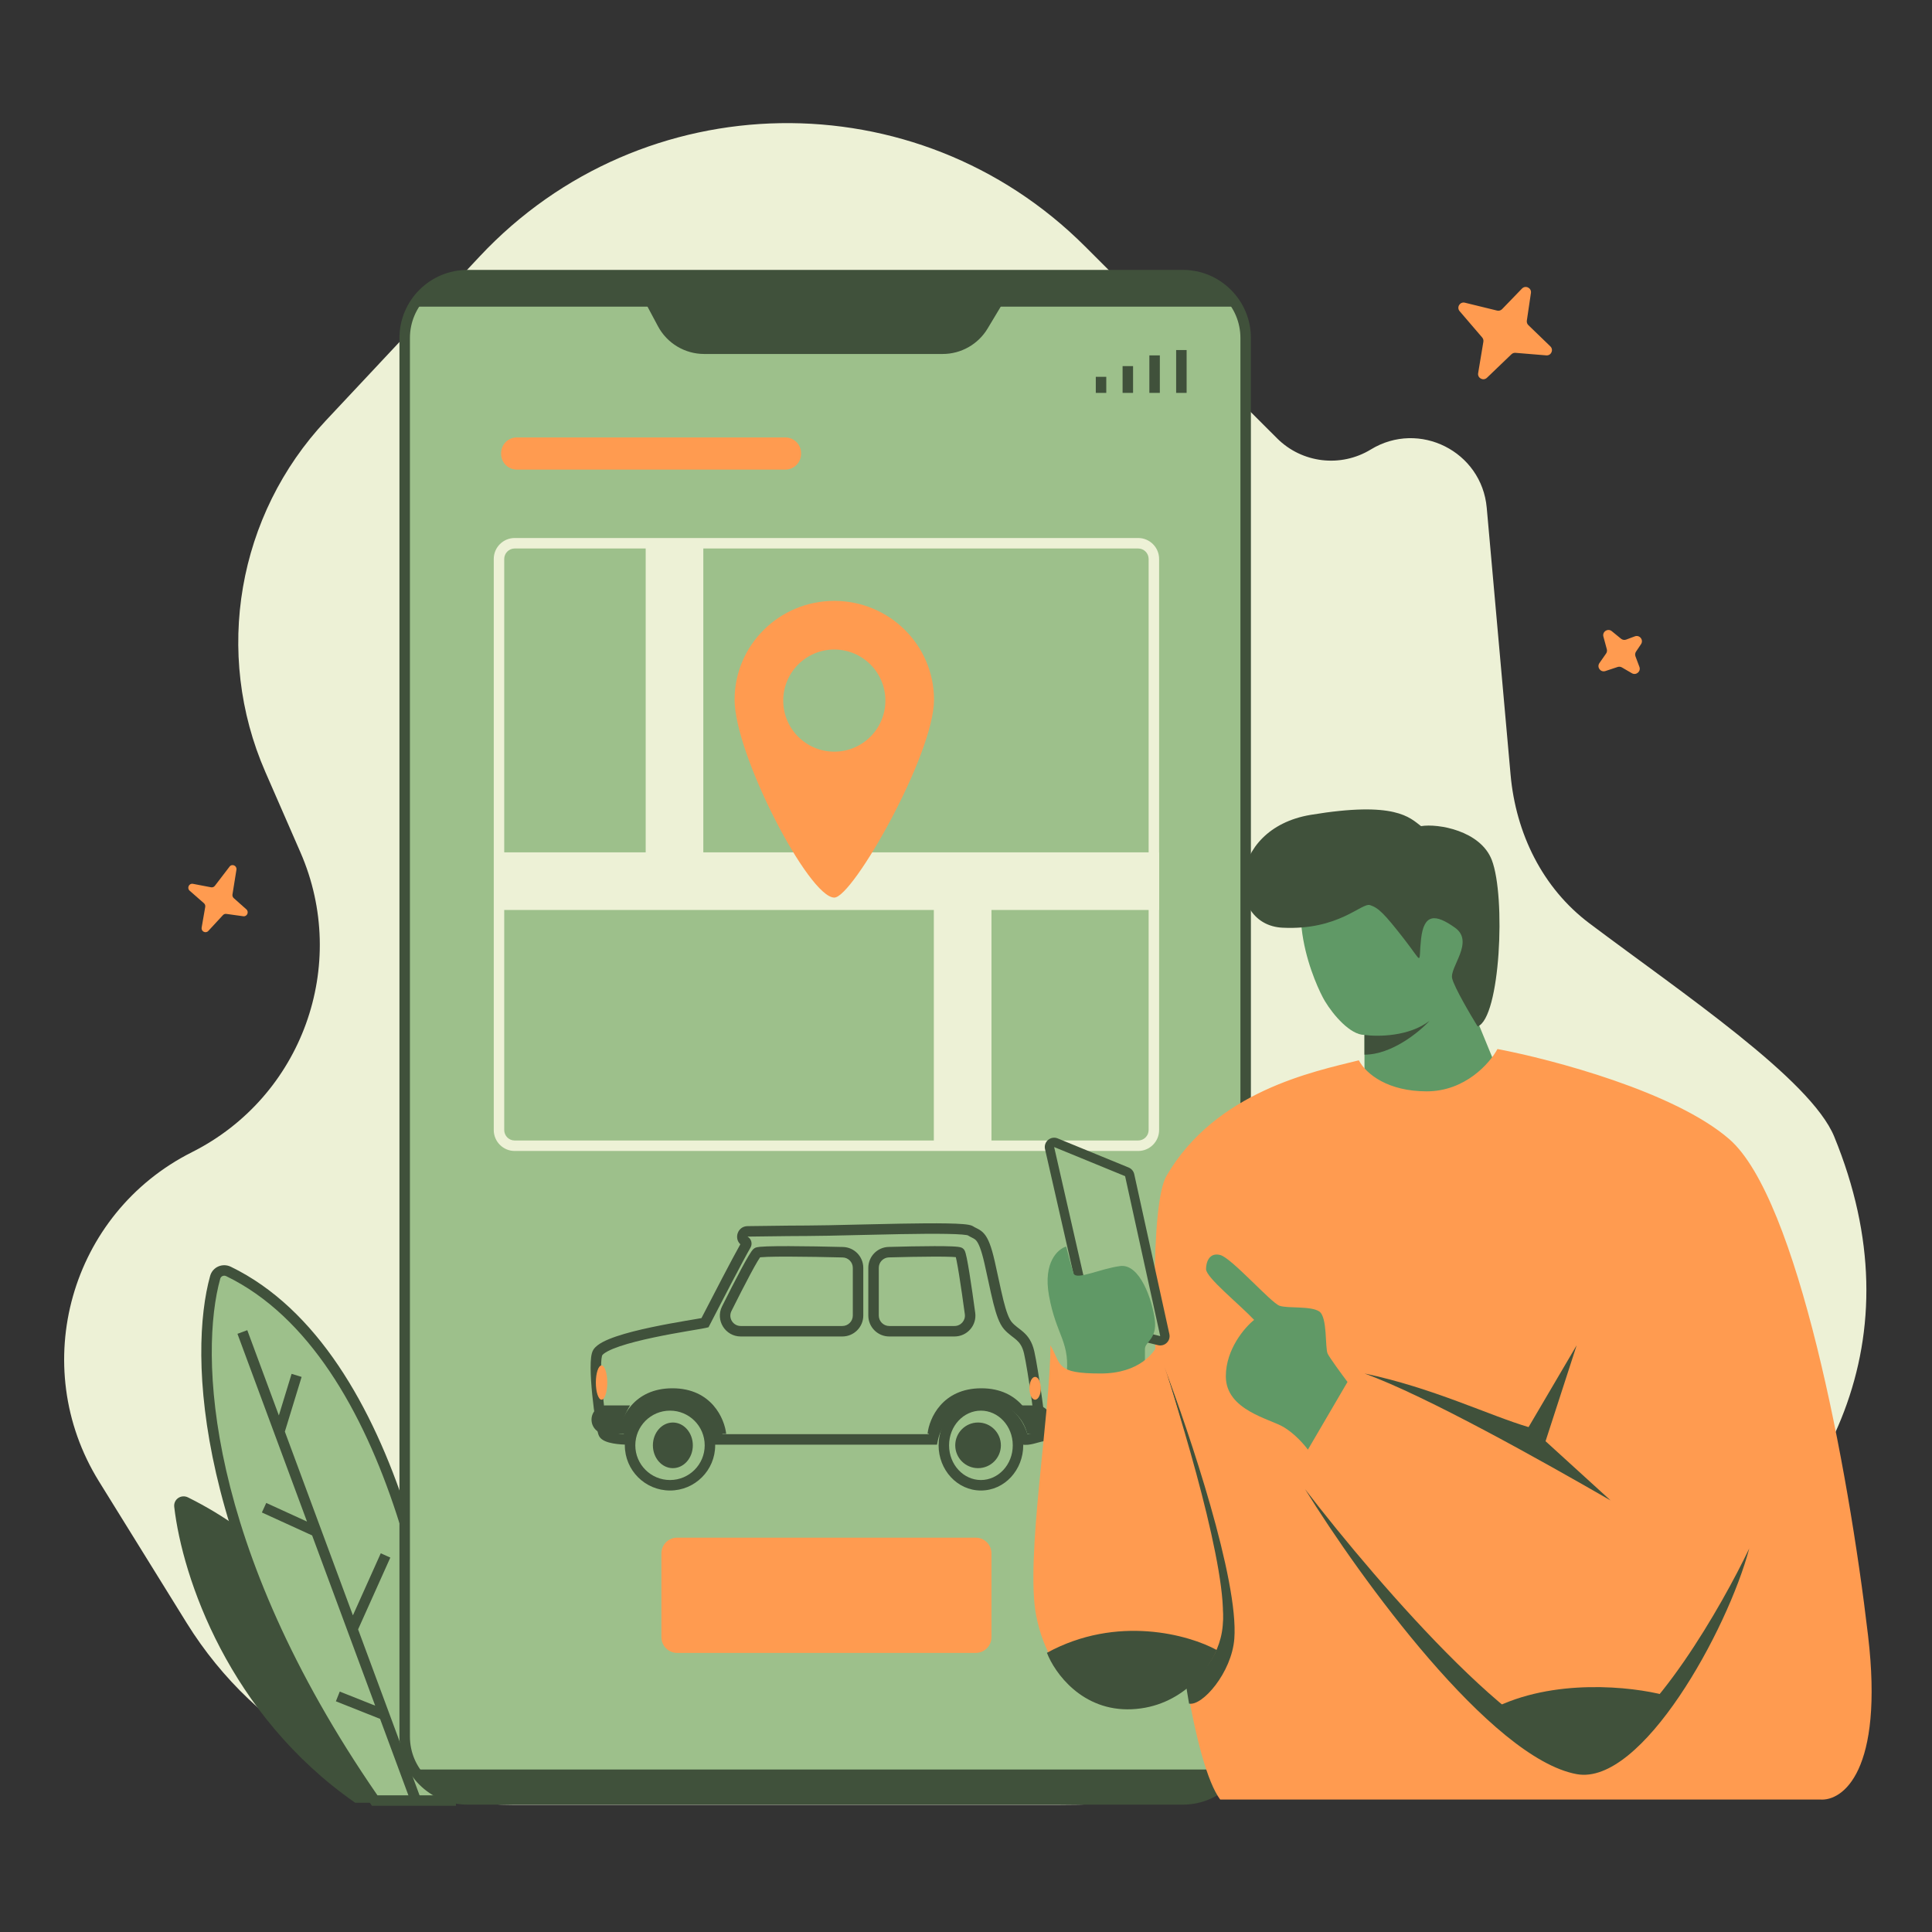 <svg xmlns="http://www.w3.org/2000/svg" fill="none" viewBox="0 0 3000 3000" id="Onlinetaxibooking"><rect x="0" y="0" width="3000" height="3000" fill="#333333" stroke="none"/><path fill="#edf1d6" d="M1642.94 2802.56H1335.46H797.402C590.692 2802.56 398.693 2695.7 289.858 2520.07L153.674 2300.31C42.289 2120.57 109.111 1884.05 298.113 1789.07C469.052 1703.16 542.983 1498.7 466.483 1323.44L412.027 1198.68C331.535 1014.26 368.546 799.672 506.172 652.831L745.051 397.956C997.705 128.385 1423.52 121.433 1684.85 382.614L1983 680.598C2021.73 719.303 2081.94 726.459 2128.67 697.909C2203.7 652.075 2300.79 700.941 2308.6 788.468L2345.6 1202.81C2353.74 1293.97 2395.03 1378.9 2468.22 1433.9C2612.6 1542.4 2811.77 1676.06 2848.2 1765.01C3104.99 2391.84 2320.71 2802.56 1642.94 2802.56Z" class="colore7e8ff svgShape"></path><path fill="#40513b" d="M292.029 2325.2C525.646 2441.1 622.787 2688.39 639.094 2799.28H551.513C355.336 2662.7 283.301 2449.84 270.565 2339.95C269.184 2328.03 281.285 2319.87 292.029 2325.2Z" class="color032068 svgShape"></path><path fill="#9dc08b" d="M354.871 1974.32C617.201 2101.61 694.22 2572.34 699.727 2795.91H581.83C309.649 2403.04 301.303 2101.32 334.149 1983.4C336.643 1974.45 346.508 1970.26 354.871 1974.32Z" class="colorffffff svgShape"></path><path fill="#40513b" fill-rule="evenodd" d="M341.986 1985.59C343.053 1981.75 347.305 1979.69 351.32 1981.64C479.378 2043.77 563.307 2190.51 615.874 2351.53C667.02 2508.21 687.823 2676.42 691.358 2787.77H586.096C317.244 2398 310.062 2100.19 341.986 1985.59ZM358.422 1967C345.711 1960.83 330.233 1967.14 326.312 1981.22C292.641 2102.1 302.01 2406.3 575.143 2800.54L577.569 2804.04H708.064L707.859 2795.71C705.091 2683.31 684.37 2508.93 631.341 2346.48C578.439 2184.43 492.693 2032.15 358.422 1967Z" clip-rule="evenodd" class="color032068 svgShape"></path><path fill="#40513b" fill-rule="evenodd" d="M368.723 2071.14L476.7 2362.68L413.418 2333.76L406.656 2348.56L484.675 2384.21L582.574 2648.54L527.572 2626.66L521.558 2641.78L590.179 2669.07L638.201 2798.73L653.459 2793.08L556.056 2530.09L606.094 2418.6L591.25 2411.94L547.992 2508.32L442.325 2223.02L468.343 2138.07L452.785 2133.3L433.011 2197.87L383.981 2065.49L368.723 2071.14Z" clip-rule="evenodd" class="color032068 svgShape"></path><path fill="#ff9b50" d="M2332.46 480.016L2363.33 448.083C2368.83 442.396 2378.39 447.105 2377.23 454.93L2370.87 497.834C2370.48 500.43 2371.37 503.052 2373.26 504.876L2407.39 537.864C2412.88 543.177 2408.68 552.45 2401.06 551.821L2353.25 547.872C2350.93 547.68 2348.63 548.495 2346.95 550.11L2308.92 586.607C2303.27 592.028 2293.98 587.125 2295.26 579.403L2303.37 530.656C2303.77 528.281 2303.09 525.853 2301.52 524.026L2266.53 483.213C2261.38 477.21 2266.96 468.136 2274.64 470.016L2324.68 482.264C2327.49 482.952 2330.45 482.096 2332.46 480.016zM2525.14 993.137L2538.58 988.108C2545.98 985.334 2552.59 993.694 2548.18 1000.26L2540.42 1011.82C2538.96 1014 2538.64 1016.75 2539.56 1019.21L2545.66 1035.49C2548.34 1042.65 2540.56 1049.22 2533.95 1045.38L2518.47 1036.38C2516.46 1035.21 2514.03 1034.96 2511.82 1035.7L2492.81 1042.01C2485.38 1044.48 2479.1 1036.06 2483.57 1029.64L2493.88 1014.86C2495.26 1012.89 2495.69 1010.4 2495.06 1008.08L2489.75 988.509C2487.68 980.877 2496.62 975.079 2502.75 980.076L2517.15 991.823C2519.39 993.651 2522.44 994.152 2525.14 993.137zM356.431 1345.72L333.619 1375.52C332.231 1377.33 329.967 1378.2 327.75 1377.78L299.555 1372.39C293.489 1371.23 289.829 1379.01 294.511 1383.11L316.67 1402.52C318.288 1403.94 319.052 1406.12 318.68 1408.26L313.121 1440.27C312.076 1446.29 319.34 1450.02 323.453 1445.57L346.215 1420.97C347.552 1419.53 349.489 1418.83 351.419 1419.1L377.762 1422.76C383.697 1423.58 387.057 1416.04 382.545 1412.02L362.954 1394.58C361.38 1393.18 360.629 1391.05 360.966 1388.95L367.144 1350.5C368.154 1344.21 360.276 1340.69 356.431 1345.72z" class="colorf4ad5e svgShape"></path><path fill="#9dc08b" d="M628.396 524.853C628.396 470.937 672.103 427.23 726.019 427.23H1836.64C1890.55 427.23 1934.26 470.937 1934.26 524.853V2696.48C1934.26 2750.4 1890.55 2794.11 1836.64 2794.11H726.019C672.104 2794.11 628.396 2750.4 628.396 2696.48V524.853Z" class="colorffffff svgShape"></path><path fill="#40513b" fill-rule="evenodd" d="M620.262 524.853C620.262 466.445 667.611 419.096 726.019 419.096H1836.64C1895.05 419.096 1942.39 466.445 1942.39 524.853V2696.48C1942.39 2754.89 1895.05 2802.24 1836.64 2802.24H726.019C667.611 2802.24 620.262 2754.89 620.262 2696.48V524.853ZM726.019 435.366C676.597 435.366 636.532 475.431 636.532 524.853V2696.48C636.532 2745.91 676.597 2785.97 726.019 2785.97H1836.64C1886.06 2785.97 1926.12 2745.91 1926.12 2696.48V524.853C1926.12 475.431 1886.06 435.366 1836.64 435.366H726.019Z" clip-rule="evenodd" class="color032068 svgShape"></path><path fill="#40513b" d="M1021.67 506.583L979.346 427.227H1583.31L1533.55 510.154C1518.85 534.658 1492.37 549.651 1463.79 549.651H1093.45C1063.41 549.651 1035.81 533.092 1021.67 506.583Z" class="color032068 svgShape"></path><path fill="#40513b" d="M1918.25 476.197H636.088C678.528 433.756 719.065 425.867 734.028 427.227H1820.31C1872.54 427.227 1907.36 459.874 1918.25 476.197zM1917.63 2747.7H645.033C689.138 2790.82 714.629 2798.84 730.179 2797.46H1832.48C1886.76 2797.46 1906.32 2764.28 1917.63 2747.7z" class="color032068 svgShape"></path><path fill="#ff9b50" d="M778.104 703.682C778.104 690.203 789.03 679.276 802.509 679.276H1219.48C1232.96 679.276 1243.89 690.203 1243.89 703.682V704.776C1243.89 718.255 1232.96 729.182 1219.48 729.182H802.509C789.03 729.182 778.104 718.255 778.104 704.776V703.682Z" class="colorf4ad5e svgShape"></path><path fill="#edf1d6" fill-rule="evenodd" d="M766.695 867.954C766.695 849.982 781.264 835.413 799.236 835.413H1767.32C1785.3 835.413 1799.86 849.982 1799.86 867.954V1754.69C1799.86 1772.66 1785.3 1787.23 1767.32 1787.23H799.236C781.264 1787.23 766.695 1772.66 766.695 1754.69V867.954ZM799.236 851.683C790.25 851.683 782.966 858.968 782.966 867.954V1754.69C782.966 1763.68 790.25 1770.96 799.236 1770.96H1767.32C1776.31 1770.96 1783.59 1763.68 1783.59 1754.69V867.954C1783.59 858.968 1776.31 851.683 1767.32 851.683H799.236Z" clip-rule="evenodd" class="colore7e8ff svgShape"></path><path fill="#ff9b50" d="M1027.02 2412.07C1027.02 2398.59 1037.95 2387.67 1051.43 2387.67H1515.13C1528.61 2387.67 1539.54 2398.59 1539.54 2412.07V2542.24C1539.54 2555.71 1528.61 2566.64 1515.13 2566.64H1051.43C1037.95 2566.64 1027.02 2555.71 1027.02 2542.24V2412.07Z" class="colorf4ad5e svgShape"></path><path fill="#40513b" fill-rule="evenodd" d="M1842.58 543.531V610.072H1826.31V543.531H1842.58zM1801 551.849V610.072H1784.73V551.849H1801zM1759.41 568.484V610.072H1743.14V568.484H1759.41zM1717.82 585.119V610.072H1701.55V585.119H1717.82z" clip-rule="evenodd" class="color032068 svgShape"></path><path fill="#edf1d6" d="M774.83 1323.52H1799.86V1413.01H774.83V1323.52Z" class="colore7e8ff svgShape"></path><path fill="#edf1d6" d="M1002.62 843.549H1092.1V1339.8H1002.62V843.549zM1450.05 1372.34H1539.54V1779.1H1450.05V1372.34z" class="colore7e8ff svgShape"></path><path fill="#ff9b50" fill-rule="evenodd" d="M1295.5 1393.77C1324.3 1393.77 1450.33 1171.43 1450.33 1086.61C1450.33 1001.79 1381.01 933.036 1295.5 933.036C1209.98 933.036 1140.66 1001.79 1140.66 1086.61C1140.66 1171.43 1255.89 1393.77 1295.5 1393.77ZM1295.5 1167.18C1339.3 1167.18 1374.8 1131.67 1374.8 1087.87C1374.8 1044.07 1339.3 1008.57 1295.5 1008.57C1251.7 1008.57 1216.19 1044.07 1216.19 1087.87C1216.19 1131.67 1251.7 1167.18 1295.5 1167.18Z" clip-rule="evenodd" class="colorf4ad5e svgShape"></path><path fill="#9dc08b" d="M1102.39 2244.31C1102.39 2278.55 1074.63 2306.32 1040.39 2306.32C1006.14 2306.32 978.377 2278.55 978.377 2244.31C978.377 2210.06 1006.14 2182.3 1040.39 2182.3C1074.63 2182.3 1102.39 2210.06 1102.39 2244.31Z" class="colorffffff svgShape"></path><path fill="#40513b" fill-rule="evenodd" d="M1040.39 2190.43C1010.63 2190.43 986.513 2214.55 986.513 2244.31C986.513 2274.06 1010.63 2298.18 1040.39 2298.18C1070.14 2298.18 1094.26 2274.06 1094.26 2244.31C1094.26 2214.55 1070.14 2190.43 1040.39 2190.43ZM970.242 2244.31C970.242 2205.57 1001.65 2174.16 1040.39 2174.16C1079.12 2174.16 1110.53 2205.57 1110.53 2244.31C1110.53 2283.05 1079.12 2314.45 1040.39 2314.45C1001.65 2314.45 970.242 2283.05 970.242 2244.31Z" clip-rule="evenodd" class="color032068 svgShape"></path><path fill="#9dc08b" d="M1580.74 2244.31C1580.74 2278.55 1554.96 2306.32 1523.16 2306.32C1491.36 2306.32 1465.58 2278.55 1465.58 2244.31C1465.58 2210.06 1491.36 2182.3 1523.16 2182.3C1554.96 2182.3 1580.74 2210.06 1580.74 2244.31Z" class="colorffffff svgShape"></path><path fill="#40513b" fill-rule="evenodd" d="M1523.16 2190.43C1496.41 2190.43 1473.72 2213.98 1473.72 2244.31C1473.72 2274.64 1496.41 2298.18 1523.16 2298.18C1549.91 2298.18 1572.61 2274.64 1572.61 2244.31C1572.61 2213.98 1549.91 2190.43 1523.16 2190.43ZM1457.45 2244.31C1457.45 2206.15 1486.31 2174.16 1523.16 2174.16C1560.01 2174.16 1588.88 2206.15 1588.88 2244.31C1588.88 2282.47 1560.01 2314.45 1523.16 2314.45C1486.31 2314.45 1457.45 2282.47 1457.45 2244.31Z" clip-rule="evenodd" class="color032068 svgShape"></path><path fill="#9dc08b" d="M1589.02 2235.14C1582.13 2201.8 1553.25 2176.78 1518.67 2176.78C1484.09 2176.78 1455.21 2201.8 1448.32 2235.14H1115.58C1108.68 2201.8 1079.8 2176.78 1045.22 2176.78C1010.64 2176.78 981.763 2201.8 974.87 2235.14C963.86 2235.14 940.94 2233.3 937.344 2225.93C932.849 2216.71 919.104 2113.82 928.365 2100C944.832 2075.42 1082.68 2057 1094.67 2053.93C1112.46 2019.32 1147.76 1951.31 1158.3 1933.25C1159.49 1931.2 1158.83 1928.52 1156.78 1927.33C1149.62 1923.21 1152.54 1912.15 1160.81 1912.07C1191.83 1911.74 1227.59 1911.1 1253.48 1911.1C1313.41 1911.1 1494.71 1903.43 1506.69 1911.1C1518.67 1918.78 1526.17 1914.18 1536.65 1960.25C1547.14 2006.32 1553.13 2044.71 1565.12 2058.53C1577.11 2072.35 1592.09 2073.89 1598.08 2100C1604.07 2126.1 1617.56 2221.32 1616.06 2230.53C1608.57 2232.07 1597.54 2236.68 1589.02 2235.14Z" class="colorffffff svgShape"></path><path fill="#40513b" fill-rule="evenodd" d="M1331.84 1917.8C1300.11 1918.56 1271.37 1919.24 1253.48 1919.24C1236.06 1919.24 1214.2 1919.53 1192.26 1919.81C1181.66 1919.95 1171.04 1920.09 1160.9 1920.2C1160.89 1920.2 1160.9 1920.2 1160.9 1920.2C1160.89 1920.22 1160.88 1920.24 1160.87 1920.26C1160.87 1920.27 1160.87 1920.29 1160.87 1920.3C1166.95 1923.82 1168.7 1931.56 1165.33 1937.35C1154.93 1955.17 1119.76 2022.92 1101.9 2057.65L1100.23 2060.9L1096.69 2061.81C1094.17 2062.45 1087.29 2063.61 1078.09 2065.16C1074.77 2065.72 1071.14 2066.33 1067.32 2066.98C1052.49 2069.52 1033.74 2072.86 1014.89 2076.86C995.986 2080.86 977.2 2085.49 962.225 2090.57C954.727 2093.11 948.402 2095.69 943.574 2098.27C938.525 2100.96 936.038 2103.16 935.124 2104.52C935.125 2104.52 935.123 2104.53 935.118 2104.54C935.048 2104.71 934.445 2106.16 933.985 2109.97C933.54 2113.65 933.337 2118.47 933.365 2124.17C933.419 2135.54 934.384 2149.71 935.792 2163.88C937.197 2178.04 939.028 2192.04 940.777 2203.03C941.653 2208.53 942.498 2213.21 943.247 2216.75C943.623 2218.53 943.96 2219.94 944.248 2221C944.377 2221.47 944.479 2221.8 944.551 2222.03C944.795 2222.2 945.336 2222.55 946.377 2223C948.416 2223.87 951.3 2224.66 954.791 2225.29C959.299 2226.12 964.243 2226.59 968.574 2226.83C978.478 2193.27 1008.94 2168.65 1045.22 2168.65C1081.57 2168.65 1112.08 2193.36 1121.93 2227H1441.97C1451.82 2193.36 1482.32 2168.65 1518.67 2168.65C1555.07 2168.65 1585.61 2193.43 1595.41 2227.14C1597.06 2226.94 1598.92 2226.59 1601.01 2226.08C1602.98 2225.6 1604.94 2225.05 1606.97 2224.48L1607.67 2224.28C1607.74 2224.27 1607.8 2224.25 1607.87 2224.23C1607.86 2224.12 1607.85 2224.01 1607.85 2223.89C1607.62 2220.51 1607.21 2216.06 1606.64 2210.79C1605.5 2200.28 1603.78 2186.78 1601.82 2172.72C1597.89 2144.47 1593.06 2114.48 1590.15 2101.82C1587.56 2090.51 1583.25 2085.05 1578.42 2080.71C1576.47 2078.96 1574.52 2077.47 1572.29 2075.76C1571.4 2075.08 1570.47 2074.36 1569.47 2073.57C1566.13 2070.96 1562.47 2067.9 1558.97 2063.86C1555.08 2059.37 1552.05 2053.36 1549.5 2046.75C1546.92 2040.04 1544.62 2032.14 1542.44 2023.47C1539.84 2013.17 1537.27 2001.24 1534.52 1988.46C1532.69 1979.96 1530.78 1971.08 1528.72 1962.05C1523.48 1939.04 1519.3 1930.44 1516.01 1926.51C1514.55 1924.78 1513.11 1923.79 1511.11 1922.71C1510.64 1922.46 1510.03 1922.16 1509.32 1921.81C1507.5 1920.89 1505.01 1919.65 1502.71 1918.21C1502.54 1918.16 1502.04 1918.02 1501.07 1917.84C1499.43 1917.54 1497.13 1917.26 1494.14 1917.01C1488.19 1916.5 1480.1 1916.18 1470.35 1916C1450.89 1915.64 1425.35 1915.88 1398.21 1916.36C1376.34 1916.74 1353.4 1917.29 1331.84 1917.8ZM930.033 2229.49C928.951 2227.27 928.072 2223.63 927.329 2220.12C926.503 2216.22 925.609 2211.24 924.709 2205.58C922.906 2194.26 921.036 2179.94 919.601 2165.49C918.169 2151.07 917.153 2136.34 917.094 2124.25C917.065 2118.22 917.273 2112.65 917.832 2108.02C918.339 2103.82 919.273 2098.95 921.607 2095.47C924.81 2090.69 930.233 2086.94 935.921 2083.91C941.831 2080.76 949.07 2077.85 957 2075.16C972.877 2069.77 992.39 2064.99 1011.51 2060.94C1030.68 2056.87 1049.67 2053.49 1064.57 2050.94C1069.11 2050.17 1073.2 2049.48 1076.78 2048.88C1082.17 2047.97 1086.39 2047.26 1089.22 2046.74C1106.55 2013.08 1137.68 1953.13 1149.59 1932.09C1139.35 1922.63 1145.61 1904.09 1160.72 1903.93C1170.76 1903.82 1181.32 1903.69 1191.89 1903.55C1213.9 1903.26 1235.96 1902.97 1253.48 1902.97C1271.22 1902.97 1299.57 1902.29 1331.08 1901.54C1352.67 1901.03 1375.75 1900.48 1397.92 1900.09C1425.09 1899.61 1450.87 1899.37 1470.65 1899.73C1480.52 1899.91 1489.02 1900.25 1495.51 1900.79C1498.74 1901.07 1501.62 1901.4 1503.99 1901.84C1505.96 1902.2 1508.84 1902.82 1511.08 1904.25C1512.77 1905.34 1514.04 1905.97 1515.6 1906.74C1516.52 1907.19 1517.54 1907.7 1518.79 1908.37C1521.9 1910.04 1525.23 1912.21 1528.46 1916.04C1534.52 1923.25 1539.34 1935.38 1544.59 1958.44C1546.75 1967.95 1548.7 1977 1550.53 1985.52C1553.22 1998.01 1555.66 2009.38 1558.21 2019.49C1560.33 2027.91 1562.44 2035.08 1564.68 2040.9C1566.96 2046.81 1569.17 2050.79 1571.27 2053.2C1573.76 2056.08 1576.47 2058.39 1579.5 2060.77C1580.22 2061.33 1580.98 2061.91 1581.77 2062.52C1584.16 2064.36 1586.83 2066.4 1589.28 2068.6C1596.43 2075.01 1602.61 2083.37 1606.01 2098.18C1609.1 2111.62 1614.01 2142.29 1617.94 2170.48C1619.91 2184.63 1621.65 2198.3 1622.81 2209.05C1623.39 2214.41 1623.83 2219.11 1624.08 2222.8C1624.3 2226.1 1624.46 2229.59 1624.09 2231.84L1623.19 2237.38L1617.69 2238.5C1616.15 2238.82 1614.33 2239.31 1612.07 2239.95C1611.84 2240.01 1611.61 2240.08 1611.37 2240.15C1609.38 2240.71 1607.12 2241.34 1604.84 2241.89C1599.89 2243.09 1593.6 2244.23 1587.58 2243.15L1582.17 2242.17L1581.06 2236.79C1574.9 2207.01 1549.18 2184.92 1518.67 2184.92C1488.16 2184.92 1462.44 2207.01 1456.28 2236.79L1454.94 2243.27H1108.95L1107.61 2236.79C1101.45 2207.01 1075.73 2184.92 1045.22 2184.92C1014.71 2184.92 988.993 2207.01 982.837 2236.79L981.496 2243.27H974.871C969.037 2243.27 960.039 2242.79 951.863 2241.3C947.798 2240.56 943.589 2239.5 939.976 2237.95C936.691 2236.55 932.261 2234.06 930.033 2229.49Z" clip-rule="evenodd" class="color032068 svgShape"></path><path fill="#40513b" d="M1595.1 2226.59C1588.12 2196.42 1558.86 2173.79 1523.83 2173.79 1488.79 2173.79 1459.53 2196.42 1452.55 2226.59L1440.34 2226.07C1442.87 2202.62 1463.1 2155.72 1523.83 2155.72 1584.55 2155.72 1604.79 2202.97 1607.32 2226.59H1595.1zM1115.42 2226.59C1108.44 2196.42 1079.18 2173.79 1044.15 2173.79 1009.11 2173.79 979.85 2196.42 972.866 2226.59 969.576 2226.59 965.237 2226.45 960.66 2226.07 963.188 2202.62 983.423 2155.72 1044.15 2155.72 1104.87 2155.72 1125.11 2202.97 1127.64 2226.59H1115.42z" class="color032068 svgShape"></path><path fill="#40513b" d="M1075.82 2244.31C1075.82 2263.88 1061.94 2279.74 1044.81 2279.74 1027.69 2279.74 1013.81 2263.88 1013.81 2244.31 1013.81 2224.74 1027.69 2208.87 1044.81 2208.87 1061.94 2208.87 1075.82 2224.74 1075.82 2244.31zM1554.17 2244.31C1554.17 2263.88 1538.3 2279.74 1518.73 2279.74 1499.16 2279.74 1483.3 2263.88 1483.3 2244.31 1483.3 2224.74 1499.16 2208.87 1518.73 2208.87 1538.3 2208.87 1554.17 2224.74 1554.17 2244.31zM940.661 2226.59H961.96C964.149 2208.26 973.816 2189.43 978.377 2182.3H940.661C927.624 2182.3 917.407 2193.51 918.61 2206.49 919.665 2217.88 929.222 2226.59 940.661 2226.59zM1609.47 2226.59H1598.11C1595.79 2208.26 1585.57 2189.43 1580.74 2182.3H1609.47C1622.55 2182.3 1632.79 2193.58 1631.51 2206.61 1630.4 2217.94 1620.86 2226.59 1609.47 2226.59z" class="color032068 svgShape"></path><path fill="#ff9b50" d="M942.943 2146.87C942.943 2161.54 938.977 2173.44 934.085 2173.44 929.193 2173.44 925.227 2161.54 925.227 2146.87 925.227 2132.19 929.193 2120.29 934.085 2120.29 938.977 2120.29 942.943 2132.19 942.943 2146.87zM1616.18 2155.72C1616.18 2165.51 1612.21 2173.44 1607.32 2173.44 1602.42 2173.44 1598.46 2165.51 1598.46 2155.72 1598.46 2145.94 1602.42 2138.01 1607.32 2138.01 1612.21 2138.01 1616.18 2145.94 1616.18 2155.72z" class="colorf4ad5e svgShape"></path><path fill="#9dc08b" d="M1150.25 2067.14H1307.97C1321.45 2067.14 1332.37 2056.21 1332.37 2042.73V1968.77C1332.37 1955.58 1321.92 1944.77 1308.74 1944.44 1256.64 1943.13 1181.09 1942.03 1175.93 1945.1 1171.42 1947.78 1147.96 1993.13 1128.49 2032.16 1120.44 2048.29 1132.23 2067.14 1150.25 2067.14zM1356.44 2042.73V1968.67C1356.44 1955.52 1366.86 1944.73 1380 1944.36 1425.31 1943.09 1487.29 1942.1 1490.32 1945.1 1493.21 1947.95 1500.77 1999.2 1506.25 2039.66 1508.23 2054.24 1496.86 2067.14 1482.15 2067.14H1380.85C1367.37 2067.14 1356.44 2056.21 1356.44 2042.73z" class="colorffffff svgShape"></path><path fill="#40513b" fill-rule="evenodd" d="M1178.82 1952.65C1178.82 1952.65 1178.85 1952.64 1178.93 1952.62C1178.86 1952.64 1178.82 1952.65 1178.82 1952.65ZM1180.25 1952.4C1180.68 1952.35 1181.18 1952.29 1181.78 1952.23C1184.19 1952 1187.58 1951.8 1191.82 1951.65C1200.29 1951.35 1211.73 1951.24 1224.72 1951.26C1250.67 1951.32 1282.51 1951.92 1308.53 1952.57C1317.27 1952.79 1324.24 1959.96 1324.24 1968.77V2042.74C1324.24 2051.72 1316.96 2059.01 1307.97 2059.01H1150.25C1138.21 2059.01 1130.45 2046.45 1135.77 2035.79C1145.5 2016.3 1156.19 1995.29 1164.99 1978.84C1169.4 1970.6 1173.3 1963.59 1176.33 1958.52C1177.86 1955.98 1179.1 1954.03 1180.04 1952.7C1180.12 1952.6 1180.19 1952.5 1180.25 1952.4ZM1181.06 1951.37C1181.11 1951.32 1181.13 1951.29 1181.13 1951.3C1181.13 1951.3 1181.11 1951.32 1181.06 1951.37ZM1224.75 1934.99C1250.88 1935.05 1282.86 1935.65 1308.94 1936.31C1326.58 1936.75 1340.51 1951.2 1340.51 1968.77V2042.74C1340.51 2060.71 1325.94 2075.28 1307.97 2075.28H1150.25C1126.25 2075.28 1110.44 2050.12 1121.21 2028.53C1130.96 2008.99 1141.73 1987.81 1150.65 1971.16C1155.1 1962.84 1159.14 1955.57 1162.38 1950.16C1163.99 1947.47 1165.47 1945.13 1166.75 1943.31C1167.39 1942.41 1168.06 1941.53 1168.73 1940.75C1169.26 1940.15 1170.32 1938.97 1171.78 1938.1L1175.87 1944.99L1171.78 1938.1C1173.47 1937.1 1175.36 1936.73 1176.2 1936.58C1177.38 1936.35 1178.75 1936.18 1180.19 1936.04C1183.1 1935.75 1186.87 1935.54 1191.24 1935.39C1200.02 1935.07 1211.7 1934.97 1224.75 1934.99ZM1492.98 1937.31C1493.56 1937.55 1494.85 1938.13 1496.04 1939.31C1497.52 1940.78 1498.24 1942.58 1498.46 1943.15L1498.48 1943.18C1498.84 1944.09 1499.16 1945.11 1499.44 1946.12C1500.01 1948.15 1500.61 1950.76 1501.23 1953.75C1502.46 1959.76 1503.87 1967.83 1505.35 1976.98C1508.3 1995.31 1511.57 2018.32 1514.32 2038.57C1516.96 2058.07 1501.74 2075.28 1482.15 2075.28H1380.85C1362.88 2075.28 1348.31 2060.71 1348.31 2042.74V1968.67C1348.31 1951.15 1362.19 1936.73 1379.77 1936.23C1402.46 1935.59 1429.36 1935.02 1451.01 1934.99C1461.81 1934.97 1471.41 1935.09 1478.54 1935.41C1482.08 1935.57 1485.18 1935.78 1487.57 1936.08C1488.75 1936.22 1489.96 1936.41 1491.05 1936.69C1491.59 1936.82 1492.27 1937.02 1492.98 1937.31ZM1451.03 1951.26C1429.6 1951.29 1402.86 1951.86 1380.23 1952.49C1371.52 1952.74 1364.58 1959.89 1364.58 1968.67V2042.74C1364.58 2051.72 1371.86 2059.01 1380.85 2059.01H1482.15C1491.98 2059.01 1499.5 2050.4 1498.19 2040.76C1495.46 2020.55 1492.2 1997.7 1489.28 1979.57C1487.82 1970.49 1486.45 1962.69 1485.29 1957.03C1484.88 1955.05 1484.51 1953.39 1484.19 1952.08C1482.54 1951.92 1480.41 1951.78 1477.82 1951.66C1471.06 1951.36 1461.76 1951.25 1451.03 1951.26ZM1483.36 1949.19C1483.36 1949.2 1483.36 1949.2 1483.37 1949.21C1483.26 1949.01 1483.27 1948.96 1483.36 1949.19Z" clip-rule="evenodd" class="color032068 svgShape"></path><path fill="#609966" d="M2281.3 1554.44L2320.84 1650.83C2320.84 1680.04 2304.15 1738.45 2237.37 1738.45C2170.59 1738.45 2130.46 1700.48 2118.75 1681.5V1607.02C2096.78 1607.02 2070.42 1576.35 2057.24 1554.44C2044.06 1532.54 1982.55 1401.1 2052.85 1317.86C2123.14 1234.62 2219.79 1291.58 2281.3 1370.44C2330.51 1433.52 2301.8 1519.39 2281.3 1554.44Z" class="colorefcb96 svgShape"></path><path fill="#ff9b50" d="M2826.08 2794.3H2404.32H1894.69C1815.61 2689.15 1762.89 1909.31 1811.21 1826.07C1887.52 1694.64 2039.67 1663.97 2109.96 1646.45C2121.67 1668.35 2155.65 1694.64 2215.4 1694.64C2275.15 1694.64 2313.52 1650.83 2325.23 1628.92C2410.17 1644.99 2601.13 1695.52 2685.49 1769.12C2790.93 1861.12 2870.01 2277.33 2900.77 2540.2C2925.37 2750.49 2861.23 2797.22 2826.08 2794.3Z" class="colorf4ad5e svgShape"></path><path fill="#40513b" d="M2479 2715.44C2566.87 2680.39 2673.77 2493.46 2716.24 2404.38C2682.56 2531.43 2549.29 2773.43 2448.25 2754.87C2314.69 2730.33 2111.42 2449.65 2026.49 2312.38C2140.71 2461.33 2391.13 2750.49 2479 2715.44Z" class="color032068 svgShape"></path><path fill="#40513b" d="M2316.45 2654.1C2411.34 2605.03 2534.65 2619.05 2584.44 2632.2 2565.4 2668.71 2514.15 2739.97 2461.43 2732.96 2408.71 2725.95 2342.81 2677.47 2316.45 2654.1zM2399.92 2237.9L2448.24 2088.94 2373.56 2215.99C2313.81 2198.47 2224.19 2154.66 2118.75 2132.75 2215.4 2167.8 2396.99 2270.02 2500.96 2329.9L2399.92 2237.9z" class="color032068 svgShape"></path><path fill="#609966" d="M2061.63 2102.08C2065.15 2109.09 2083.6 2134.21 2092.39 2145.89L2030.88 2251.04C2025.67 2243.74 2010.87 2226.51 1993.29 2215.99C1971.33 2202.85 1903.47 2189.71 1903.47 2137.13C1903.47 2095.07 1932.76 2061.19 1947.41 2049.51C1923.98 2024.68 1872.72 1983.79 1872.72 1970.65C1872.72 1960.85 1877.11 1944.36 1894.69 1948.74C1912.26 1953.13 1973.77 2023.22 1986.95 2027.6C2000.13 2031.99 2035.27 2027.6 2048.45 2036.37C2061.63 2045.13 2057.24 2093.32 2061.63 2102.08Z" class="colorefcb96 svgShape"></path><path fill="#40513b" d="M2219.79 1585.11C2188.16 1609.65 2139.25 1609.94 2118.75 1607.02V1637.68C2160.92 1637.68 2203.68 1602.64 2219.79 1585.11zM2254.94 1519.39C2258.45 1533.41 2282.76 1574.89 2294.48 1593.87 2329.63 1580.73 2338.42 1392.34 2316.45 1335.39 2298.88 1289.82 2232.97 1278.43 2206.61 1282.81 2189.04 1269.67 2167.09 1243.38 2035.29 1265.29 1903.49 1287.19 1903.49 1436.15 1991.35 1440.53 2079.22 1444.92 2114.35 1401.1 2127.53 1405.48 2140.71 1409.87 2149.5 1418.63 2180.25 1458.06 2211.01 1497.49 2202.22 1497.49 2206.61 1458.06 2211.01 1418.63 2228.58 1418.63 2259.33 1440.53 2290.09 1462.44 2250.55 1501.87 2254.94 1519.39z" class="color032068 svgShape"></path><path fill="#9dc08b" d="M1629.8 1782.75L1690.83 2050.52C1691.43 2053.19 1693.5 2055.29 1696.16 2055.95L1799.84 2081.73C1805.08 2083.03 1809.86 2078.4 1808.71 2073.14L1754.14 1824.78C1753.63 1822.46 1752.01 1820.53 1749.8 1819.63L1639.66 1774.44C1634.21 1772.2 1628.49 1777.02 1629.8 1782.75Z" class="colorffffff svgShape"></path><path fill="#40513b" fill-rule="evenodd" d="M1642.42 1767.73C1631.53 1763.26 1620.1 1772.9 1622.71 1784.36L1683.74 2052.13C1684.95 2057.46 1689.08 2061.66 1694.4 2062.99L1696.16 2055.95L1694.4 2062.99L1798.08 2088.77C1808.55 2091.37 1818.12 2082.1 1815.81 2071.59L1761.24 1823.23C1760.22 1818.58 1756.98 1814.73 1752.57 1812.92L1642.42 1767.73ZM1636.89 1781.14L1747.04 1826.33L1801.6 2074.7L1697.92 2048.91L1636.89 1781.14Z" clip-rule="evenodd" class="color032068 svgShape"></path><path fill="#609966" d="M1777.85 2094.71V2132.6C1734.53 2154.07 1649.43 2185.64 1655.54 2140.18C1663.19 2083.35 1640.25 2075.77 1628.79 2011.37C1619.61 1959.85 1642.8 1939.39 1655.54 1935.6C1658.09 1945.7 1663.95 1968.18 1667.01 1977.27C1670.83 1988.64 1709.05 1969.7 1739.63 1965.91C1770.2 1962.12 1789.31 2018.95 1793.14 2049.25C1796.96 2079.56 1777.85 2083.35 1777.85 2094.71Z" class="colorefcb96 svgShape"></path><path fill="#40513b" d="M1899.08 2513.91C1899.08 2569.99 1861 2605.91 1841.97 2619.05L1846.36 2645.34C1866.86 2649.72 1912.6 2597.15 1916.65 2544.57C1923.65 2453.89 1847.11 2225.55 1807.4 2121.14C1807.2 2120.61 1807.01 2120.1 1806.82 2119.61C1807.01 2120.12 1807.21 2120.63 1807.4 2121.14C1830 2181.2 1899.08 2444.42 1899.08 2513.91Z" class="color032068 svgShape"></path><path fill="#ff9b50" d="M1709.14 2132.75C1638.84 2132.75 1648.66 2119.61 1631.09 2088.94C1631.09 2195.55 1591.55 2421.9 1609.12 2509.53C1631.08 2619.05 1709.14 2658.48 1757.46 2649.72C1805.78 2640.96 1884.88 2619.05 1898.06 2522.67C1908.6 2445.56 1835.09 2201.39 1797.01 2088.94C1792.62 2099.16 1769.82 2132.75 1709.14 2132.75Z" class="colorf4ad5e svgShape"></path><path fill="#40513b" d="M1625.66 2566.48C1734.62 2506.9 1846.79 2538.73 1889.26 2562.1C1877.55 2591.31 1834.79 2650.6 1757.46 2654.1C1680.14 2657.61 1637.38 2597.15 1625.66 2566.48Z" class="color032068 svgShape"></path></svg>